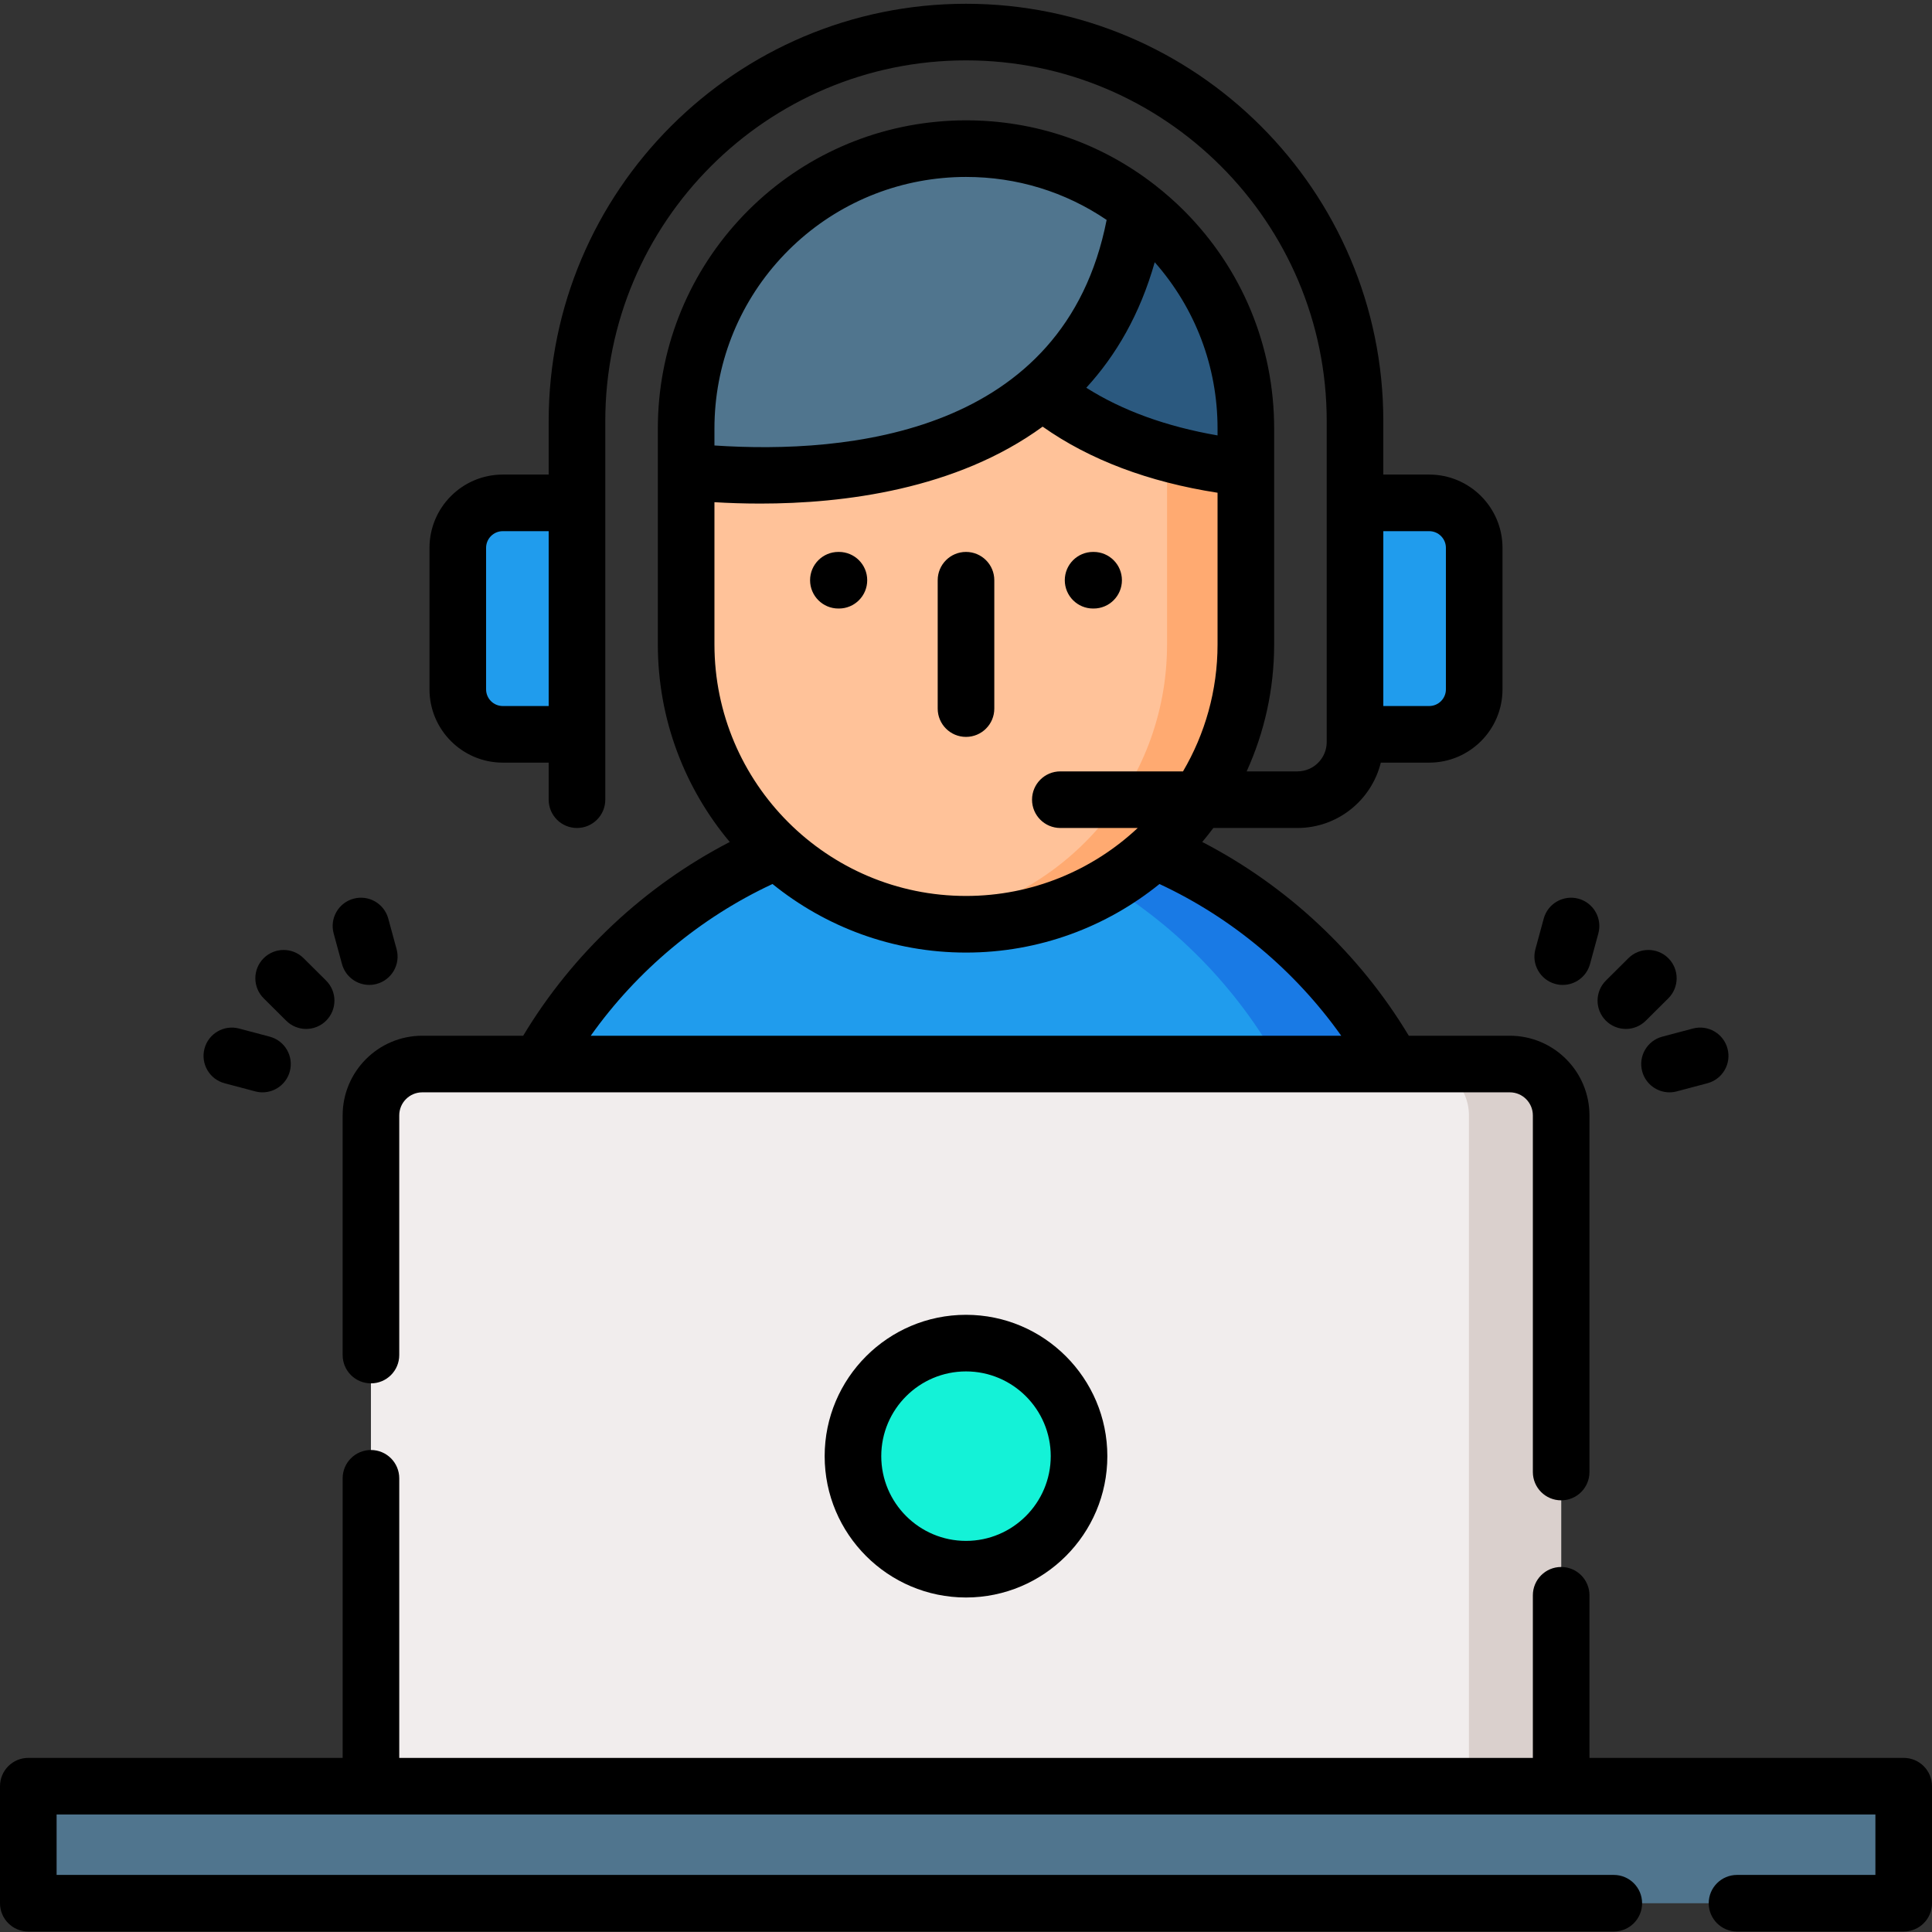 <svg height="512pt" viewBox="0 -1 512 512" width="512pt" xmlns="http://www.w3.org/2000/svg"><rect x="0" y="-1" width="512" height="512" fill="#333333" stroke="none"/><path d="m377.531 299.566c-18.047-49.648-65.645-85.109-121.531-85.109s-103.484 35.461-121.531 85.109zm0 0" fill="#209ced"/><path d="m377.531 299.566h-29.961c-16.398-45.148-57.25-78.559-106.551-84.25 4.91-.57 9.91-.859 14.98-.859 55.891 0 103.488 35.461 121.531 85.109zm0 0" fill="#197ae5"/><path d="m413.723 294.594v177.957c0 7.512-6.098 13.602-13.602 13.602h-288.219c-4.949 0-9.266-2.629-11.645-6.574-1.25-2.043-1.957-4.449-1.957-7.027v-177.957c0-7.52 6.082-13.613 13.602-13.613h288.219c7.504 0 13.602 6.094 13.602 13.613zm0 0" fill="#f1eded"/><path d="m413.719 294.598v177.957c0 7.508-6.09 13.598-13.602 13.598h-24.434c7.512 0 13.602-6.09 13.602-13.598v-177.957c0-7.52-6.09-13.621-13.602-13.621h24.434c7.512 0 13.602 6.102 13.602 13.621zm0 0" fill="#dad0cd"/><path d="m7.5 472.359h497v31.016h-497zm0 0" fill="#50758e"/><path d="m285.957 384.895c0 16.547-13.41 29.957-29.957 29.957s-29.957-13.41-29.957-29.957c0-16.543 13.41-29.957 29.957-29.957s29.957 13.414 29.957 29.957zm0 0" fill="#14f2d7"/><path d="m330.164 112.555v57.223c0 40.957-33.203 74.164-74.164 74.164s-74.164-33.203-74.164-74.164v-57.223c0-38.621 29.516-70.355 67.238-73.836 2.273-.219 4.586-.328 6.926-.328 17.117 0 32.891 5.797 45.438 15.539 2.461 1.922 4.805 3.973 7.008 6.18 13.418 13.43 21.719 31.965 21.719 52.445zm0 0" fill="#ffc299"/><path d="m330.16 112.559v57.219c0 40.961-33.199 74.16-74.16 74.16-3.539 0-7.031-.25-10.441-.742 36.012-5.066 63.723-36.008 63.723-73.418v-57.219c0-20.48-8.312-39.023-21.723-52.453-2.207-2.199-4.547-4.258-7.008-6.18-9.941-7.719-21.902-12.957-34.961-14.797 1.148-.172 2.309-.301 3.48-.41 2.281-.223 4.59-.332 6.93-.332 17.121 0 32.891 5.801 45.441 15.539 2.457 1.922 4.797 3.98 7.008 6.18 13.41 13.43 21.711 31.973 21.711 52.453zm0 0" fill="#ffaa71"/><path d="m330.164 112.555v10.477c-33.965-3.797-72.855-19.484-80.285-70.012 0-3.988-.344-8.902-.805-14.301 2.273-.219 4.586-.328 6.926-.328 17.121 0 32.891 5.797 45.438 15.539 2.465 1.922 4.805 3.973 7.008 6.18 13.418 13.43 21.719 31.965 21.719 52.445zm0 0" fill="#2b597f"/><path d="m301.438 53.93c-10.766 73.102-87.336 73.293-119.602 70.027v-11.402c0-40.961 33.203-74.164 74.164-74.164 17.117 0 32.891 5.797 45.438 15.539zm0 0" fill="#50758e"/><path d="m378.762 193.605h-19.668v-61.34h19.668c6.582 0 11.918 5.336 11.918 11.918v37.504c0 6.582-5.336 11.918-11.918 11.918zm0 0" fill="#209ced"/><path d="m133.238 193.605h19.668v-61.34h-19.668c-6.582 0-11.918 5.336-11.918 11.918v37.504c0 6.582 5.336 11.918 11.918 11.918zm0 0" fill="#209ced"/><path d="m138.652 273.48h-26.75c-11.633 0-21.098 9.473-21.098 21.113v63.512c0 4.145 3.355 7.5 7.5 7.5 4.141 0 7.5-3.355 7.5-7.5v-63.512c0-3.371 2.734-6.113 6.098-6.113h288.219c3.363 0 6.102 2.742 6.102 6.113v94.512c0 4.145 3.355 7.5 7.5 7.5 4.141 0 7.5-3.355 7.5-7.5v-94.512c0-11.641-9.465-21.113-21.102-21.113h-26.777c-13.078-21.777-32.227-39.707-54.734-51.348 1.012-1.207 1.996-2.441 2.938-3.707h22.277c10.68 0 19.656-7.387 22.105-17.32h12.832c10.707 0 19.418-8.711 19.418-19.418v-37.504c0-10.707-8.711-19.418-19.418-19.418h-12.168v-14.172c0-60.98-49.613-110.594-110.594-110.594s-110.594 49.613-110.594 110.594v14.172h-12.168c-10.707 0-19.418 8.711-19.418 19.418v37.504c0 10.707 8.711 19.418 19.418 19.418h12.168v9.82c0 4.145 3.355 7.5 7.5 7.5 4.141 0 7.5-3.355 7.5-7.5v-100.332c0-52.711 42.883-95.594 95.594-95.594s95.594 42.883 95.594 95.594v85.062c0 4.285-3.484 7.77-7.77 7.77h-13.445c4.664-10.27 7.285-21.656 7.285-33.648v-57.223c0-21.801-8.492-42.309-23.914-57.75-2.375-2.371-4.965-4.656-7.715-6.797-14.418-11.199-31.719-17.117-50.035-17.117-2.574 0-5.145.121-7.617.359-20.18 1.863-38.859 11.145-52.602 26.141-13.832 15.09-21.445 34.68-21.445 55.164v57.223c0 19.91 7.172 38.168 19.055 52.355-22.492 11.637-41.672 29.586-54.738 51.348zm-5.414-87.375c-2.434 0-4.418-1.98-4.418-4.418v-37.504c0-2.438 1.984-4.418 4.418-4.418h12.168v46.34zm245.523-46.34c2.434 0 4.418 1.98 4.418 4.418v37.504c0 2.438-1.984 4.418-4.418 4.418h-12.168v-46.34zm-56.098-27.211v1.836c-13.594-2.355-25.246-6.586-34.785-12.633 7.883-8.59 14.238-19.484 18.137-33.266 10.758 12.195 16.648 27.676 16.648 44.062zm-115.824-45.027c11.219-12.242 26.465-19.82 42.949-21.344 2.02-.195 4.109-.293 6.211-.293 13.477 0 26.27 3.934 37.27 11.391-11.152 56.84-68.609 62.141-103.934 59.777v-4.504c0-16.723 6.215-32.711 17.504-45.027zm-17.504 64.559c3.66.223 7.746.367 12.145.367 22.07 0 51.965-3.711 74.832-20.387 12.465 8.797 28.016 14.668 46.352 17.516v40.191c0 12.273-3.344 23.766-9.152 33.652h-32.512c-4.145 0-7.5 3.355-7.5 7.5s3.355 7.5 7.5 7.5h20.508c-11.922 11.16-27.926 18.012-45.508 18.012-36.758 0-66.664-29.902-66.664-66.664zm15.387 101.184c14.027 11.352 31.867 18.172 51.277 18.172 19.406 0 37.246-6.82 51.277-18.168 19.191 8.934 35.906 22.934 48.164 40.207h-198.887c12.254-17.27 29-31.281 48.168-40.211zm0 0"/><path d="m504.5 464.859h-83.277v-43.094c0-4.141-3.359-7.5-7.5-7.5-4.145 0-7.5 3.359-7.5 7.5v43.094h-300.418v-74.094c0-4.141-3.359-7.5-7.5-7.5-4.145 0-7.5 3.359-7.5 7.5v74.094h-83.305c-4.145 0-7.5 3.355-7.5 7.5v31.016c0 4.141 3.355 7.5 7.5 7.5h420.172c4.141 0 7.5-3.359 7.5-7.5 0-4.145-3.359-7.5-7.5-7.5h-412.672v-16.016h482v16.016h-36.672c-4.141 0-7.5 3.355-7.5 7.5 0 4.141 3.359 7.5 7.5 7.5h44.172c4.145 0 7.5-3.359 7.5-7.5v-31.016c0-4.145-3.355-7.5-7.5-7.5zm0 0"/><path d="m218.543 384.895c0 20.656 16.805 37.457 37.457 37.457s37.457-16.801 37.457-37.457c0-20.652-16.805-37.457-37.457-37.457s-37.457 16.805-37.457 37.457zm59.914 0c0 12.383-10.074 22.457-22.457 22.457s-22.457-10.074-22.457-22.457c0-12.383 10.074-22.457 22.457-22.457s22.457 10.074 22.457 22.457zm0 0"/><path d="m222.18 160.266h.141c4.145 0 7.5-3.355 7.5-7.5s-3.355-7.5-7.5-7.5h-.141c-4.145 0-7.5 3.355-7.5 7.5s3.355 7.5 7.5 7.5zm0 0"/><path d="m289.68 160.266h.141c4.145 0 7.5-3.355 7.5-7.5s-3.355-7.5-7.5-7.5h-.141c-4.145 0-7.5 3.355-7.5 7.5s3.355 7.5 7.5 7.5zm0 0"/><path d="m256 194.285c4.145 0 7.5-3.355 7.5-7.5v-34.02c0-4.145-3.355-7.5-7.5-7.5s-7.5 3.355-7.5 7.5v34.02c0 4.145 3.355 7.5 7.5 7.5zm0 0"/><path d="m75.844 269.496c1.461 1.457 3.375 2.184 5.285 2.184 1.93 0 3.855-.738 5.32-2.211 2.918-2.941 2.906-7.688-.031-10.609l-5.965-5.926c-2.934-2.922-7.684-2.906-10.605.027-2.918 2.938-2.906 7.688.031 10.605zm0 0"/><path d="m90.629 254.48c.906 3.336 3.93 5.531 7.23 5.531.652 0 1.312-.086 1.973-.266 3.996-1.086 6.355-5.207 5.27-9.203l-2.207-8.109c-1.086-4-5.211-6.355-9.203-5.27-4 1.09-6.355 5.207-5.27 9.207zm0 0"/><path d="m59.512 286.07 8.121 2.156c.648.172 1.297.254 1.934.254 3.316 0 6.352-2.215 7.242-5.574 1.062-4.004-1.316-8.109-5.32-9.176l-8.121-2.156c-4.004-1.066-8.113 1.316-9.176 5.32-1.066 4.004 1.316 8.109 5.32 9.176zm0 0"/><path d="m425.551 269.465c1.469 1.477 3.395 2.215 5.32 2.215 1.91 0 3.824-.73 5.285-2.184l5.965-5.93c2.938-2.918 2.949-7.668.031-10.605-2.922-2.938-7.672-2.949-10.605-.031l-5.965 5.93c-2.938 2.922-2.949 7.668-.031 10.605zm0 0"/><path d="m412.168 259.75c.656.18 1.32.266 1.973.266 3.301 0 6.324-2.195 7.23-5.535l2.207-8.109c1.086-3.996-1.27-8.117-5.27-9.207-3.988-1.078-8.117 1.273-9.203 5.27l-2.207 8.109c-1.086 3.996 1.273 8.117 5.27 9.207zm0 0"/><path d="m435.191 282.906c.895 3.359 3.926 5.574 7.242 5.574.637 0 1.285-.082 1.934-.254l8.121-2.156c4.004-1.066 6.387-5.172 5.32-9.176-1.066-4.004-5.172-6.391-9.176-5.32l-8.121 2.156c-4 1.066-6.383 5.172-5.32 9.176zm0 0"/></svg>